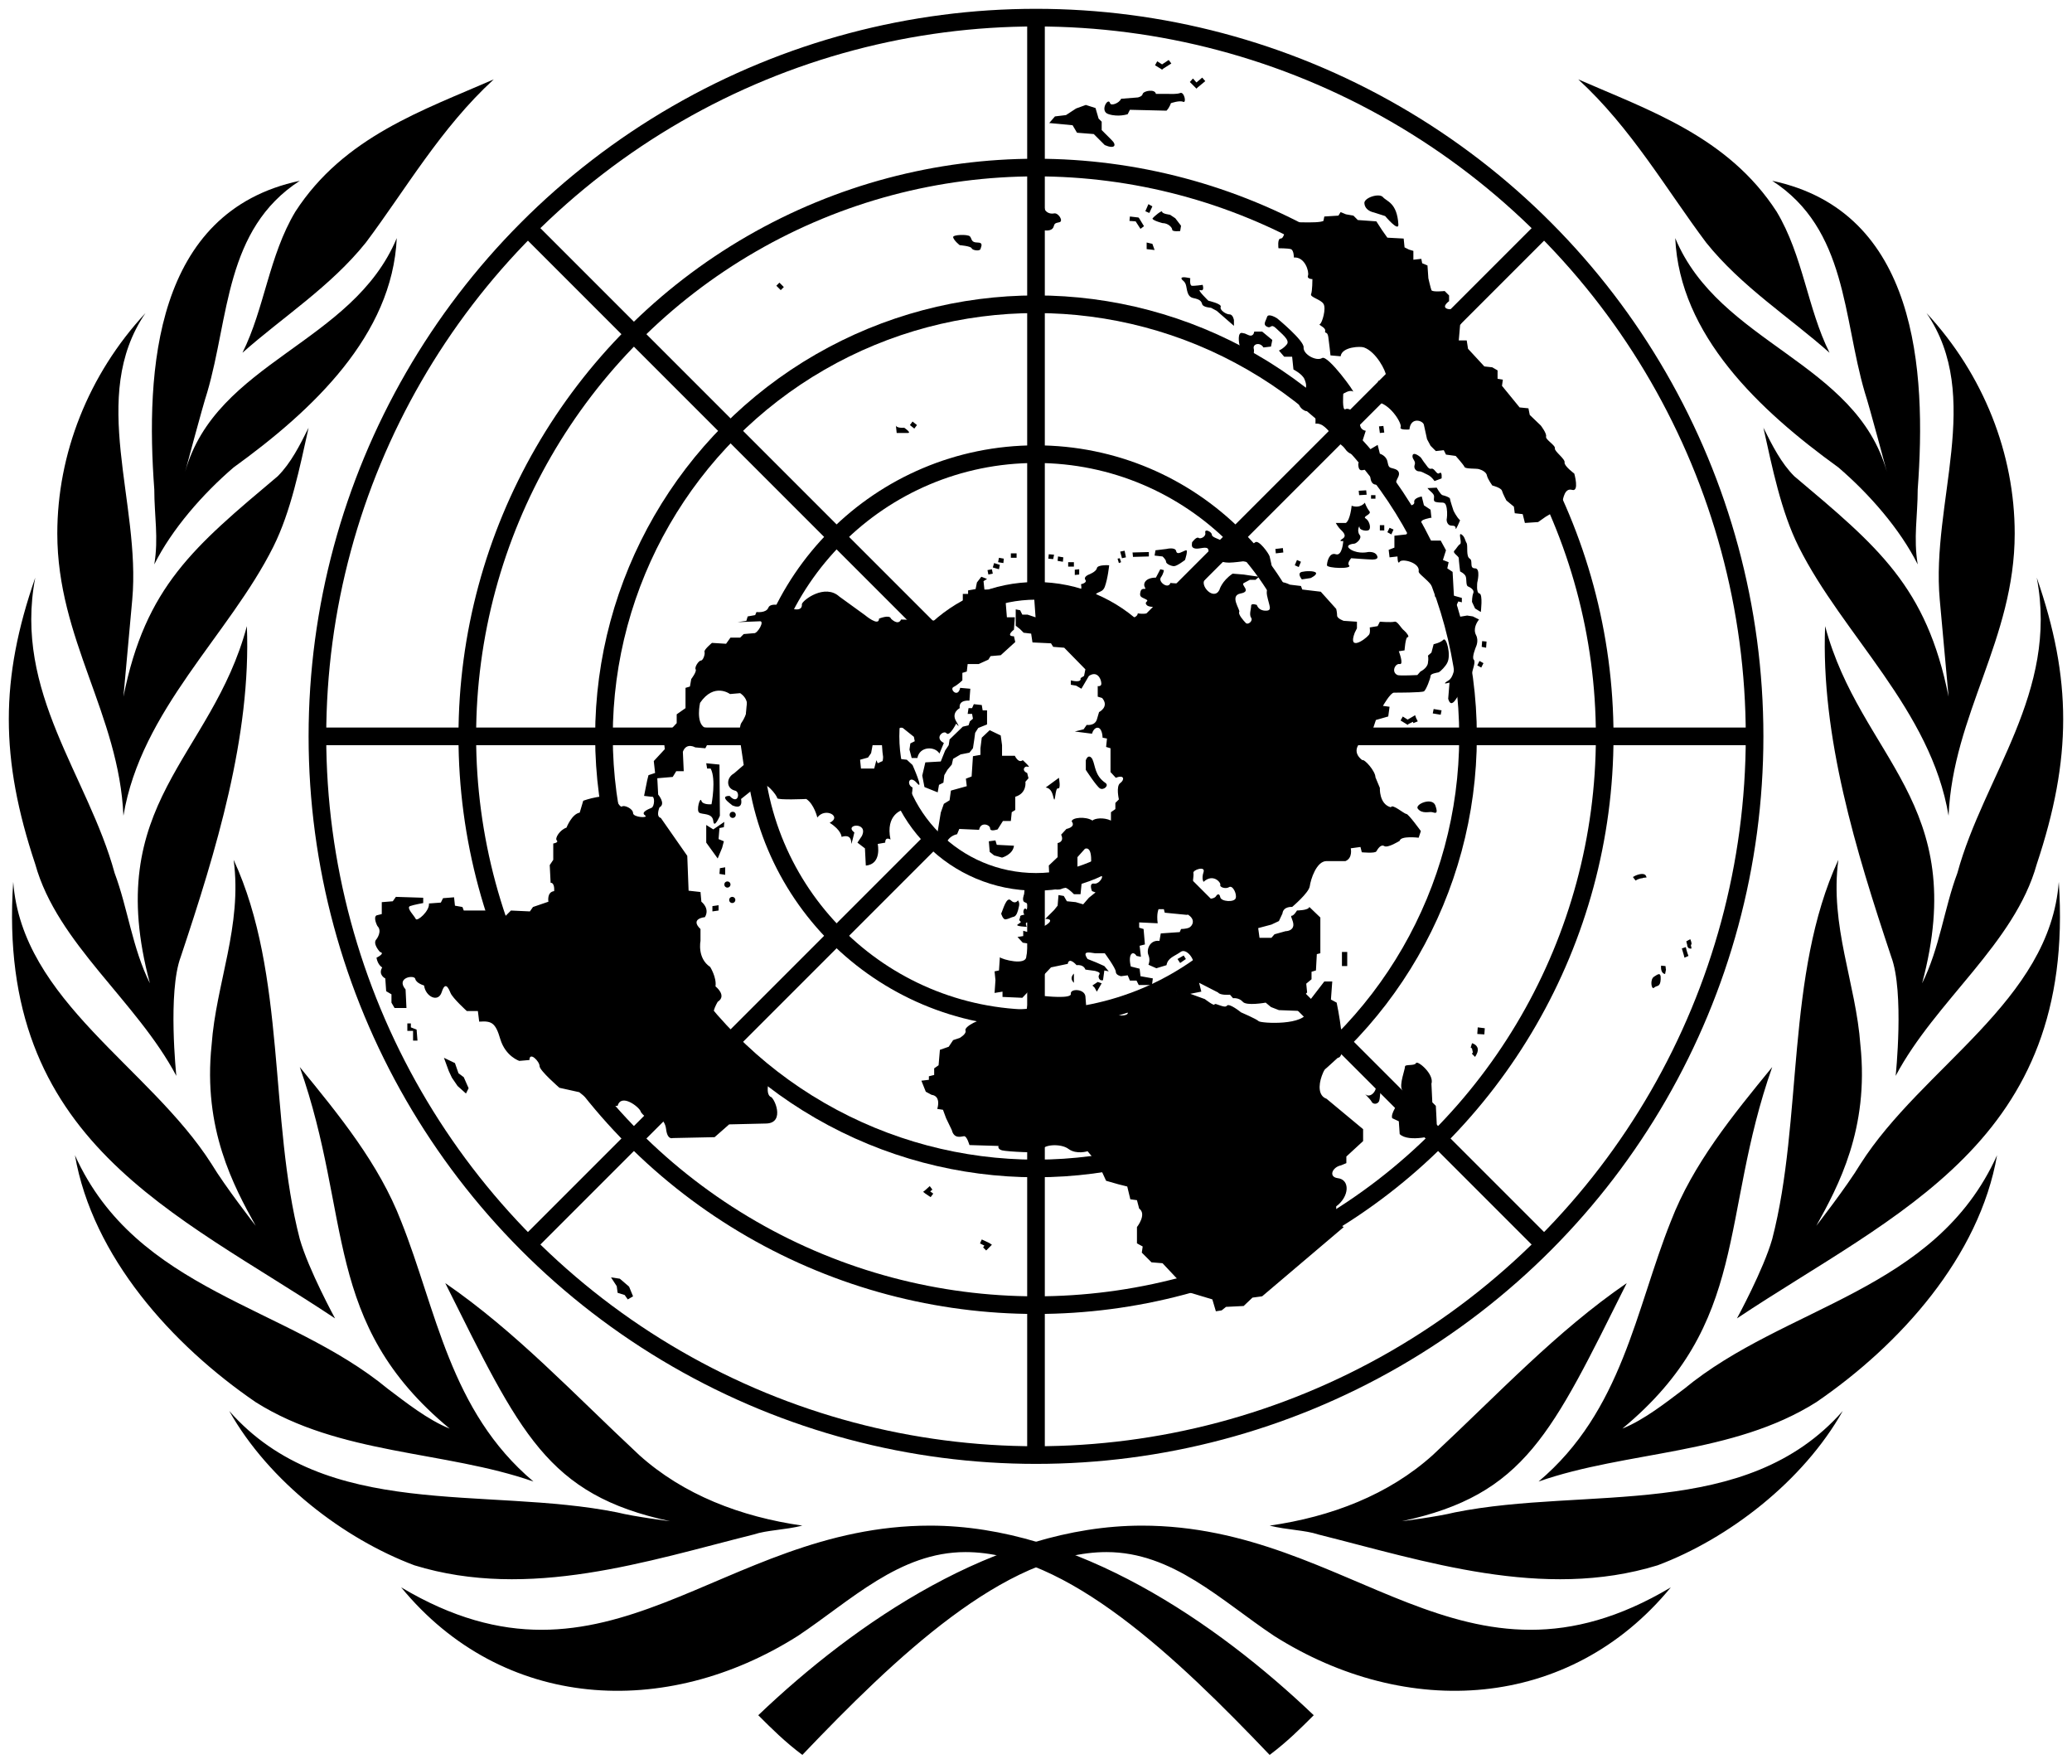 <svg viewBox="0 0 470 400" xmlns="http://www.w3.org/2000/svg" xmlns:xlink="http://www.w3.org/1999/xlink" fill="#000000"><path id="b" d="m121 336c-19-16-22-39-30-59-5-13-14-24-23-35 12 34 5 58 34 82-5-2-10-6-14-9-23-19-57-22-71-53 4 23 22 43 41 56 19 12 43 11 63 18m50 12c3-1 7-1 11-2-14-2-27-7-37-16-15-14-28-28-44-39 17 34 23 48 51 54 0 0-8-1-12-2-30-6-66 2-88-23 9 16 26 29 42 35 26 8 53-1 77-7m40-2c-48 0-73 42-120 14 23 28 60 30 90 11 12-8 23-19 38-19 23 0 48 24 69 46 4-3 7-6 10-9-22-21-54-43-87-43m-135-47s-6-11-8-18c-7-27-3-60-15-86 2 15-4 28-5 42-2 19 5 32 10 41 0 0-7-9-10-14-14-22-43-37-45-64-4 59 37 75 73 99m-14-175c4-8 6-18 8-27-2 4-4 8-7 11-19 16-30 25-35 50l2-22c2-22-10-46 3-65-13 14-20 32-20 50 0 24 14 41 15 64 4-24 24-41 34-61m-7-44c9-8 20-15 28-25 9-12 17-26 29-37-16 7-34 13-45 30-6 10-7 22-12 32m-20 48c4-8 11-16 18-22 18-13 36-30 37-52-10 24-41 28-48 53 0 0 4-15 5-18 5-17 4-37 21-48-33 7-35 43-33 70 0 6 1 11 0 17m5 116s-2-19 1-27c8-24 16-50 15-75-8 30-33 40-22 81-4-8-5-17-8-25-6-22-23-41-18-67-8 23-8 41 0 65 5 18 23 31 32 48"/><use transform="matrix(-1,0,0,1,470,0)" xlink:href="#b"/><g stroke="#000000" stroke-width="4" fill="none"><circle cx="235" cy="167" r="163"/><circle cx="235" cy="167" r="129"/><circle cx="235" cy="167" r="98"/><circle cx="235" cy="167" r="64"/><circle cx="235" cy="167" r="33"/><path d="m235 4v130m0 66v130m-115-278 92 92m46 46 92 92m-278-115h130m66 0h130m-278 115 92-92m46-46 92-92"/></g><g id="m" transform="matrix(.1 0 0 .1 211 140)"><path d="m161 672c4-8 12-40 22-30s16 0 16 0 5 5 2 15c-2 10-5 20-11 22-6 1-11 5-19 6-6 1-10-13-10-13zm82-13c2-2 5 8 10 6 5-1 7 9 2 9s-5 6-5 9 0 9-4 13-7 1-12-1c-5-3-7-3-14-3-6 0-1 10-1 10s-26-1-21-5 10-5 6-8 0-5 0-10 12-3 9-6c-4-4 0-18 6-10l4-9c-4-4-1-5-9-8-7-3-1-18-1-18l1-10c2-13 27-14 29-3 1 11 0 19 0 19l7 3s-1 8-7 8 0 4-4 8zm921-608c-7 7-22 10-22 10l-5 19-8 7s2 5 0 17-17 19-17 19l-7 8s-40 2-45 0c-15-7-5-27 5-25s-2-29-2-29l13-2s2-30 7-30-2-10-8-15c-7-5-15-22-22-20s-33 0-33 0l-5 10-18 3s2 13-2 17c-10 12-48 37-32-5l5-10v-15l-30-2s-15-5-15-12-2-15-2-15l-35-39-42-5-3-8-25-3c-30-15-57-2-52 24 5 25 13 35-3 35-17 0-20-13-20-13s-13-5-13 2-5 20 0 27-7 17-12 12-18-20-15-25-23-37 3-42c27-5-2-20 8-24l13-7h13l8-7-22-3-13-2-25-2c-25 17-30 37-30 37-13 25-45-10-33-24s-37-2-45 5-33 3-33 3c-5 15-28-2-22-12 7-10 7-17 7-17l-8-2-10 19c-23 0-30 13-25 22 5 8-7-2-10 10s2 12 12 17-5 5 2 13 27 0 15 12-35 7-35 7c-2 15-33 12-37 7-3-5-28-35-28-35l-32-2c-3-24 15-12 22-30 7-19 10-49 10-49s-27-2-28 7c-2 8-18 14-18 14s-13 5-8 12-10 10-10 10 3 11-2 15c-13 14-47 2-52-3l-20-8-20-13-23 10-7 7h-25l-2 20 45 5 3 42-18-6h-12l-5-10-10-2v37l10 8 8 8 17 2 3 20 42 2 5 8 25 2 48 49-3 15-8 5c3 12-22 5-22 5v10l12 2 12 7 17-29c18-12 27 5 28 15 2 10-8 8-8 8v24l10 3c17 20-7 32-7 32l-5 17c-5 15-23 12-23 12l-7 10-20 5 39 5c4-14 14-17 19-10s5 19 5 19l10 2-2 19 10 3v54l12 13c20-8 20 5 10 12s-3 37-3 37l-8 8v14l-10 7v19c-17-8-37-5-42 0-15-10-47-7-47 2 10 13-12 17-12 17l-12 13c8 17-8 19-8 19v32l-20 19 2 44c0 12 25 13 30 7 5-7 25 14 25 14h15l3-30-10-5v-49l17-19c20-7 13 44 13 49 2 19 10 17 18 13 17-7 3 19-10 17s-5 17-5 17l8 3-15 12-13 15-17-5-20-2-7-12-12-2-2 24-8 10-20 20c27 0-3 19-10 19 15 5-2 20-40 8v12l-13 2 12 13 13 2-5 29c0 22-55 7-60 2l-2 30-10 2 2 20-2 29 18-3v12l45 2 65-69 38-8c3-17 20 3 20 3 17-2 20 10 20 10l22 3c18 5 7 7 8 14 2 10 10 7 10 7l3-22 10 2-10-12-18-8-20-8c-13-19 3-15 17-13h22s25 34 25 42 12 10 12 10l15-2 5 12h15l5 10h30l2-15-28-5-2-17-20-5c-7-29 5-37 13-24l10 2-3-25 12-3-3-35-10-3v-12l42 2c-3-22 2-32 2-32h12l2 8 51 5 36-41c-2-3 4-5 0-9-5-5-12 0-20-5s0-34-2-40c-2-7 28-17 23-2s0 22 0 22c22-20 40 2 38 7s12 10 20 5 18 15 15 25-33 8-35-2-7-7-10-2-18 8-27 3c-2-1-2-2-3-3l-36 41h2c20 12 10 27 3 30s-18 3-18 3l-3 7-43 3-3 17c-22-3-30 20-25 32s0 22 0 22l18 8 23-7c3-17 18-20 32-30 13-10 35 19 28 32s-7 19-7 19l2 15-17 7-13 7-2 8h-45l-8 8-22 2-7 10-15 2s-25 12-15 25c10 14-42 12-53-7-3 17-22 2-22 2l-18-5-2-25c-3-17-35-17-33-5s-60 5-60 5l-20 10-18 11-2 8-30 3-13 7-5-10h-13l-13 19c-35 2-68 22-65 30s-13 17-13 17l-15 5-10 15-20 7-3 35-10 7v15l-12 3v8l-17 2 10 25 13 7c23 3 13 32 13 32l13 2 7 19 13 27c5 20 20 15 27 14 7-2 13 20 13 20l66 2s-3 7 8 10c12 3 88 7 91 2-3-15 42-19 60-5 18 13 43 5 43 5l25 30 17 37 28 8 20 5 7 29 15 2 5 19c18 13-5 42-5 42v37l13 7-2 14 22 22 25 2 63 67 50 15 8 27 13-2 10-8 40-2 20-19 22-3 185-157-17-10v-37c30-22 32-61 3-64-21-3-12-25 8-29l12-5v-15l38-35v-27l-83-69c-37-13 0-94 25-93 25 2-2-125-2-125l-13-7 3-41h-18l-30 39-8 27c-3 35-106 29-111 24s-40-20-40-20-27-22-32-15-28-8-28-3-22-12-22-12l-33-12 25-5-5-20 43 22c5 7 27 5 27 5l7 8s13-2 22 8c8 10 52 2 52 2l12 10 18 7 52 2 2-32 10-10-2-20 12-10v-17l10-3 2-37 8-2v-81l-25-24c-2 8-28 8-28 8s-7 12-12 12 7 15 3 25c-3 10-17 10-17 10l-25 7-7 8h-27l-3-22 30-8 17-8 8-17c2-17 22-15 22-15s38-32 40-47 15-57 38-57h43c17-7 12-29 12-29l22-3 3 12s30 3 33-2 10-17 18-12 35-12 35-12c2-12 43-7 43-7l5-15s-28-39-33-39-32-24-35-15c-27-7-25-44-25-44l-10-24c0-14-25-42-30-39-25-19-7-40 0-42s23-25 23-25l8-24 28-8 3-22-15-2s17-30 25-30 63 0 68-3 15-30 15-35 13-7 18-8c5-2 17-15 20-22 9-17-2-59-9-52zm461 539c-1-3-2-6-5-7-7-3-20 2-26 6l6 8c6-4 15-6 16-5v-1zm43 201-10-1c-1 8 1 18 9 19l2-10s-1-4-1-8zm37-40c3 10 6 20 6 21l9-4s-4-10-6-20zm22-8v-2c0-3-1-7-3-11l-9 5c1 2 1 5 2 7 0 3 1 6 3 8 2 1 4 2 7 1l-2-10c0 1 1 1 2 2zm-85 72c7-4 16-13 15 6s-9 13-15 19-10-19 0-25zm-401 130 1-15 16 2-1 14zm1 33c-2-9-12-12-13-12l-3 10c1 0 2 1 3 2l2 9c-1 1-2 2-2 3l7 7c5-8 7-13 6-19zm-1243 312-10 9-5 4 5 4 12 8 6-8-7-5 5-4zm118 121-4 9 10 5-3 4 7 7 13-13-6-4zm-459-2170 10 10-7 7-10-10zm302 315 10 8-6 8-10-8zm-38 7 2 19h25c10 0-8-12-8-12s-20 2-19-7zm548-470-17-2-1 10 14 1 11 17 8-6-11-18-2-2zm45-354-5 9 13 8 3 2 2-2 19-12-6-8-15 10zm89 48-8-9-7 8 15 15 3-3 17-14-7-8zm-552 351c-1-6 33-7 38-2s2 14 17 14 8 10 7 15c-2 5-18 3-20-2s-27-7-27-7-13-10-15-18zm191-19c26 8 35 2 37-5s3-8 13-10-2-22-12-20-20-3-22-12c-2-8-18-30-20-13s-12 17-10 29c3 11 8 29 14 31zm165-285c-4-15-25 19-3 25 22 7 43 0 43 0l5-10 83 2c7-7 10-17 10-17s20-7 28-3c8 3 2-24-7-20-8 3-25 2-25 2h-30c-2-12-28-7-30 0-1 6-11 8-11 8l-38 3c-4 10-23 17-25 10zm3 83-22-22v-19l-7-7-7-24-22-7-22 8-23 15-25 3-13 15 53 5 10 17 38 3 25 25c23 10 28 0 15-12zm77 162 7-16 9 5-7 15zm497-17c-3-13 33-25 42-15 8 10 32 12 35 62 1 18-30-19-30-19l-25-8c-14-3-21-11-22-20zm-175 44c-5 15-7 35-15 35s-5 22-5 22 22 0 28 2c7 2 7 19 7 19 25-2 35 32 32 41-3 8 10 8 10 8s0 27-3 34 22 12 28 22c7 10-3 44-8 46s13 7 12 15c-2 8 5 0 7 14 2 13 5 42 5 42l23 2c3-22 46-23 53-20 28 10 50 54 50 64s-18 12-18 12l3 49c28 8 52 49 48 56-3 7 20 5 20 5 3-30 32-20 33-10 2 10 7 32 7 32l8 15 12 12 18-2 5 10 22 3s18 20 20 25 27 3 33 5c7 2 17 7 18 15 2 8 12 22 12 22s20 5 22 12 10 22 10 22l17 14 2 15 18 2 5 20 30-2 17-12c22-12 37-27 38-34 2-7 5-32 22-27s5-37 5-37-23-17-22-25c2-8-23-25-22-32 2-7-22-20-20-27s-12-25-12-25l-25-24-3-15-20-2-40-49 2-14-12-2v-19l-12-7-18-2-37-40-3-19h-18l3-35c12-15 5-44 5-44s-23 12-35 7 5-17 5-17v-13l-10-10s-28 3-30-2-7-27-7-27l-2-29-12-5-2-10-18 2v-20l-10-3-10-5-2-20-37-2-12-17-13-20-42-3-10-10-17-3-12-5-5 8-32 2-2 10c-14 7-80 0-82 5zm-306-10c3 5 23 10 23 10 13 0 22 10 22 15s18 3 18 3l2-12-13-17-12-8s-18-2-18-7c0-4-19 11-22 16zm0 57-13-3v15l18 2zm185 186v-13s-2-13-10-13-23-10-20-17-28-14-28-14-28-27-18-24 5-12 5-12-20 3-25 2c-5-2-3-17-3-17s-20-5-20 0 7 5 10 15 2 27 17 30 18 7 20 14 20 8 20 8l13 7zm13 45c-2-7-5-30 5-29 10 2 3 0 15 5s13-8 13-8h18l23 19-3 15-17 2c-8-13-25-8-22 3 3 12-8 34-15 35-7 2-28 2-27-8 3-10 10-34 10-34zm274 230 12-37c-17-3-13-22-13-22-2-15-25-32-33-27s-5-35-5-35 15-10 22-5-57-84-70-76-43-8-42-24c2-15-60-66-60-66s-20-13-23-3-10 17 0 22 8-8 20 3c12 12 33 27 25 37s-18 14-18 14l12 14h18l3 29s20 10 25 22 5 19 0 25c-5 7-15 19-13 30 2 12 15 17 15 17l13 2 10 5v22c13-3 35 15 33 27s3 5 20 17 12 14 23 22c11 7 21 2 26-13zm-382 216c0 5-3 12 7 14s28-7 30 3 2 17 15 22 22 7 32 7 32-3 32-3 24 4 28 8c18 19 30 24 35 15 5-8-2-27-3-34-2-7-25-39-33-32s-10 0-25 5-47 2-48-5c-2-7-25-10-25-17s-17-15-15-5-12 15-15 12c-5-4-15 10-15 10zm-83 18-2 12 18 2s8 7 8 12 12 10 18 10c7 0 25-14 25-14s8-24 2-22c-7 2-20 12-22 2s-22-5-22-5zm-86 19 5-1 3 9-5 2zm6-16 10-2 3 15-9 2zm28 2 1 10 36-1v-10zm324-8 17-2 1 10-17 2zm44 37 5-12 9 4-5 12zm145-169 17-1 1 10-17 1zm28 10h10v8h-10zm30-142-10 1-2-15 10-1zm-10 210h10v12h-10zm22 6 9 4-5 11-9-5zm-49-133c10 0-3 39 23 35 27-3 2 12 22 13 20 2 15-15 22-27s3-19-8-22c-12-3-12-3-15-17-3-13-17-17-17-17l-5-20-22 13-22 29c0 24 12 13 22 13zm65 92c13-7 42-7 40-17s17-13 17-13l5 20 15 10 2 19s5-3-13 2-7 13-7 13l-40 2-5-17zm-215 141c8-2 28-3 32 2 3 5-12 12-12 12l-20 3c-6-8-8-15 0-17zm107-15c9 9-50 7-50 0s5-30 20-25 17-30 17-30-13 2-2-5c12-7 0-17-5-22s-10-14-10-14h23c10-7 13-39 13-39 20 7 30-7 30-7s3 10 10 19c7 8-17 12-8 17 8 5 12 20 8 25-3 5-22 2-22-5s-7 8 0 17c7 8-8 20-12 20-3 0-25 3-7 14 18 10 38 5 38 5s15-2 20 7c5 8-2 10-10 10s-48-3-48-3-10 11-5 16zm194-191c-5-7-10-12-17-15s-12-7-18-7c-7 0-13-7-10-15s-5-12-5-19 5-7 13-2 7 7 13 15c7 8 10 17 17 15s12 15 18 10c7-5 5 12 5 12zm-16 16c5 7 15 12 15 19s-3 12 7 13c10 2 17-2 20 7 3 8 3 22 2 29-2 7 2 17 10 17s10 2 10 7 10-19 10-19c-8-7-15-22-15-22s-8-24-8-27-12-7-17-8c-5-2-13-17-13-17zm108 273-7-15s0-13 3-20-7-13-12-15-3-15-5-22-13-12-13-12-3-25-3-30-15-12-10-17 8-12 13-15-5-27 3-22 8 14 12 20c3 7-2 30 7 35 8 5-2 22 12 22 13 0 5 32 5 32s-3 24 5 25c8 2 3 42 3 42zm5 129 5-10 9 5-5 10zm11-55 10 1-1 14-10-2zm-21-56-13-2-30 5-17 32s8 5 15 17 10 81-10 93 2 5 2 5l-3 37c5 17 13 8 18 0s10-10 17-19c7-8 17-24 18-35 2-12 10-30 5-35s5-29 5-29 7-14 0-27c-7-14 2-29 7-35zm-73-172h-25s8 3-15-19-38 5-38 5l-27 3v27l-13 5 2 17 18-2s0 20 5 12 47 2 43 22c-1 8 42 30 37 57 22 3 17 25 17 25l28 3 8-17 8 2v-10l-18-5-3-54-12-8 3-14-13-5 7-22zm-62 414 10-4-4-8-2-6-5 3-12 7-11-7-5 9 13 8 3 2 2-2 10-5zm44-22 18 3 2-10-18-3zm-34 216c-7-10 33-27 40-7s0 17-7 15c-6-2-23 5-33-8zm-172 325h12v32h-12zm77 309c-3 13-15 20-22 15s8 8 12 15c3 7 13 7 17 0 3-7 2-22 5-29 3-6-10-8-12-1zm37 68 15 7 2 29c20 20 85 3 85-2s-3-62-3-62l-8-8-2-42c7-22-32-54-35-47s-25 2-25 8c0 7-13 40-7 52 7 12-5 12-7 24-2 10-19 30-15 41zm-468-361-5-8-14 8 6 9zm-254 33c-8 8-6 15 0 21m52 20 11-19-9-3-12 8 5 5zm-10-527c7 15 5 37 30 54 8 6-5 17-13 12s-32-42-32-42v-22c5-13 12-8 15-2zm-88 88c4 15 3-24 10-22s2-24 2-24l-30 22c14 2 16 17 18 24zm-90 108c-2 20-27 27-27 27l-18-5-10-8-2-24 15-2 3 10zm-27-204v-24l-3-22-25-12-18 17-3 24v15l-17 3-3 46-13 5 2 17-36 10-3 22-13 8-7 20-8 49s15 29 23 15c8-13 22-15 22-15l5-12 45 2c3-19 25-12 25-3 0 8 17 2 17 2l12-19h18l2-20 8-5v-30c27-8 23-34 23-34l7-8-3-12c-13-5-7-17 2-14 8 3-12-15-12-15-10 8-18-10-18-10zm-76-69-13 3-30 29-2 13-8 12-10 25-35 2-7 30 5 26 30 12 3-17 10-5 2-17 7-12 10-12 3-13 17-10 20-4 8-10 3-20 2-15 7-11 20-8v-32h-10l-2-12-18-2-4 9h-8l-2 13h10l2 11-7 6zm-528 203c0 4-3 7-7 7s-7-3-7-7 3-7 7-7 7 3 7 7zm-1 193c0 4-3 7-7 7s-7-3-7-7 3-7 7-7 7 3 7 7zm-18-28c4 0 7-3 7-7s-3-7-7-7-7 3-7 7 3 7 7 7zm-20 40-14 2v12l14-2zm15-86-12 2-1 13 13 2zm-3-91 1-12-25 17-16-10v40l26 36 10-24 4-15-12-5 2-25zm-10-142-30-3 2 12h8c13 24 2 81 2 81s-20 2-23-8-12 22-5 27 30 0 32 19 15-12 15-12zm670-334h-18l-3-37 10-7v-19h-58l-2-19 8-5-13-5-10 13-3 15-17 3v8h-12v22l-47 39-93-3c-7 15-23-2-23-2-3-10-27 0-27 0 0 19-32-8-32-8l-58-42c-33-30-83 8-85 17 2 24-38 5-38 5s-33-10-38 3-27 10-27 10l-3 7-17 3-3 10-20 3 50-2c13-2-5 29-13 27l-23 2-8 8h-22l-10 14-32-2s-18 15-17 20c2 5-3 20-8 20s-15 15-12 20-10 22-10 22l-3 17-10 3v46l-20 14v20l-30 32 3 27-25 27 3 27-15 5-3 12-7 35 17 2c8-3 7 22 0 25s-25 10-15 17-27 5-27-5-20-19-25-15c-5 3-13-15-13-15-18-19-75 2-75 2l-8 27c-18 3-30 34-30 34-15 5-27 24-22 29s-8 7-8 7v37l-8 12 2 40c10 0 8 19 8 19-17 2-13 24-13 24l-35 12-7 10-43-2-12 12-12-12h-83l-3-8-17-3-2-19-25 2-5 10-27 2c2 17-27 42-30 35s-22-25-13-29c8-3 30-7 30-7v-12l-62-2-7 10-25 2v27l-12 3c-8 5 2 24 2 24 12 12-2 30-2 30-10 10 8 29 8 29 13 3-8 13-8 13 3 17 13 22 13 22-10 17 7 25 7 25l2 29 12 7v19l7 12h27l-2-42c-23-27 20-34 22-24s20 15 20 15c3 25 32 40 40 15s15-10 20 2 37 41 37 41h25l3 24c28-2 37 2 48 40 12 39 43 49 43 49l23-2c0-20 23 3 23 14 0 10 45 49 45 49l45 10 42 34 32-3h13c8-29 48 2 52 12 3 10 30 27 33 19s22-3 25 22 15 20 15 20l95-2 33-29 85-2c43-2 17-61 8-61-15-12 5-61 5-61l-121-113c-28 0-3-41-3-41 22-14-5-35-5-35 3-20-12-44-12-44-30-20-22-59-22-59v-27c-25-24 10-27 10-27 12-20-8-35-8-35l-2-22-27-3-3-79-60-86c-12-3-3-24-3-24 15-8-3-29-3-29l-2-37 35-3 8-13h17l-2-44c8-22 28-10 28-10l23 2 13-25 3-20-18-2c-20-12-10-56-10-56 32-47 68-20 68-20l23-2c35 24 3 67 3 67-7 10-3 42-3 42l8 54-22 19c-18 10-18 34 2 39 13 2 8 34-12 12-30 0 17 27 3 20 30 15 23-13 23-13l40-32c15-12 42 25 42 30s66 2 66 2c18 12 25 42 25 42 18-24 57-2 28 12 27 17 27 32 27 32 22-7 22 10 22 15s7-25 7-25c-25-19 33-25 17 8l-10 15 17 13 2 39c37-3 27-49 27-49l17-3c0-15 12-7 12-7-12-57 27-67 27-67 22-5 23-51 23-51-15-7-7-30 10-10s-10-41-10-41l-13-12-18-2-2-19h-30l-5 24-11 5-3-7-5 19h-30l-2-20 18-5 7-10 5-27h22l28-8c2-29 17-22 17-22l25 20 2 10-10 5-2 14 5 19h13c5-27 40-27 50-10l10-24c-23-12 0-30 6-22 7 8 22-22 22-22s12 15 0-5 8-30 8-30c-3-20 22-17 22-17l2-27-23-2c-5 24-25 3-15-2s20-15 20-15v-17l10-3 2-17h25l22-10 5-8 23-2 33-30-3-13c-20 0 0-15 0-15zm-903 1517-13-20 20 3 21 18 9 22-12 7-7-10-16-5zm-367-506 8 23 12 9 11 25-6 12-19-17-13-19-7-15-11-30zm-100-90h-8v17h13v22h10l-2-25-13-5zm1308-1028 10-2 2 10-10 2zm12-6 3-10 13 4-2 10zm24-10 1-10-11-2-2 10zm17-22h13v10h-13zm85 12 1-10 12 1-2 10zm33 7 1-10-12-2-1 10zm12 1h13v10h-13zm15 17v12l10-1v-12z"/></g></svg>